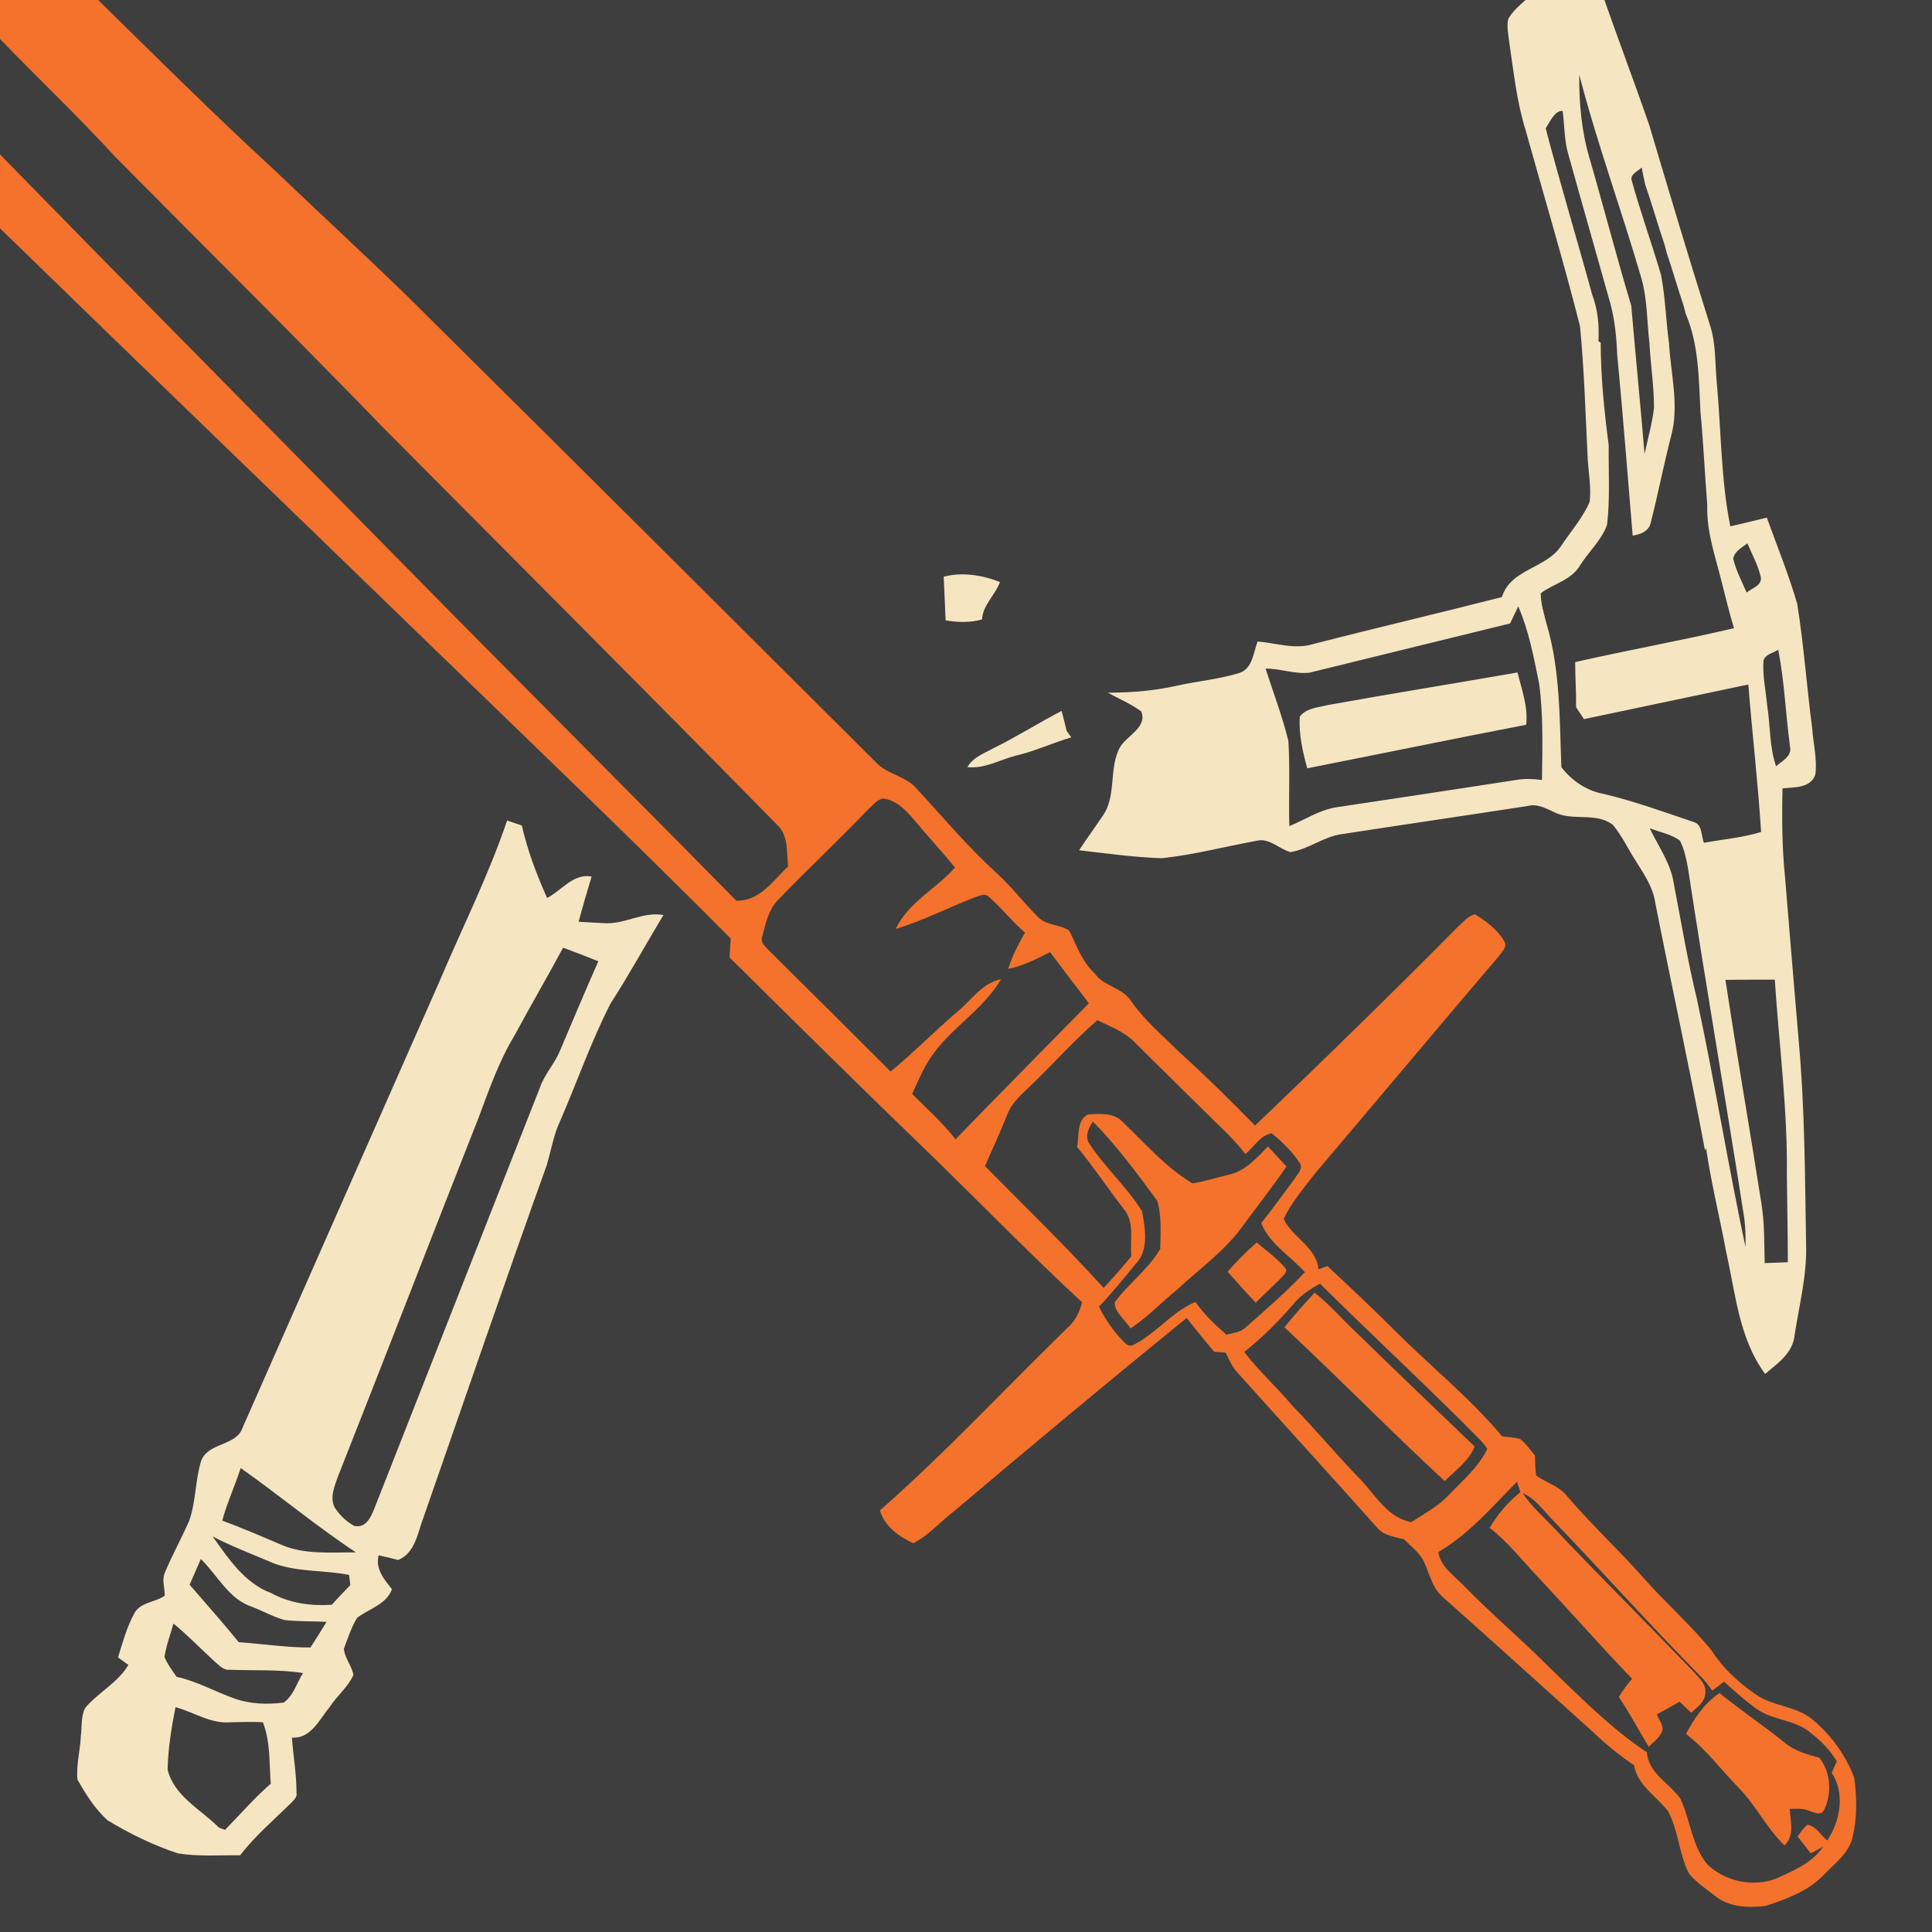 <?xml version="1.0" encoding="UTF-8" standalone="no"?>
<svg
   xmlns:dc="http://purl.org/dc/elements/1.1/"
   xmlns:cc="http://creativecommons.org/ns#"
   xmlns:rdf="http://www.w3.org/1999/02/22-rdf-syntax-ns#"
   xmlns:svg="http://www.w3.org/2000/svg"
   xmlns="http://www.w3.org/2000/svg"
   xmlns:sodipodi="http://sodipodi.sourceforge.net/DTD/sodipodi-0.dtd"
   xmlns:inkscape="http://www.inkscape.org/namespaces/inkscape"
   width="1280"
   height="1280"
   viewBox="0 0 1024 1024"
   version="1.1"
   id="svg2"
   inkscape:version="0.48.1 "
   sodipodi:docname="decapitate_equalizer.svg">
  <defs
     id="defs62" />
  <sodipodi:namedview
     pagecolor="#ffffff"
     bordercolor="#666666"
     borderopacity="1"
     objecttolerance="10"
     gridtolerance="10"
     guidetolerance="10"
     inkscape:pageopacity="0"
     inkscape:pageshadow="2"
     inkscape:window-width="1920"
     inkscape:window-height="1018"
     id="namedview60"
     showgrid="false"
     inkscape:snap-page="true"
     fit-margin-top="0"
     fit-margin-left="0"
     fit-margin-right="0"
     fit-margin-bottom="0"
     inkscape:zoom="0.34029514"
     inkscape:cx="-396.18084"
     inkscape:cy="1015.526"
     inkscape:window-x="-8"
     inkscape:window-y="-8"
     inkscape:window-maximized="1"
     inkscape:current-layer="svg2" />
  <rect
     style="fill:#3e3e3e;fill-opacity:1;fill-rule:nonzero;stroke:none"
     id="rect3041"
     width="1024"
     height="1024"
     x="0"
     y="0" />
  <path
     style="fill:#f4722b"
     d="M 0 0 L 0 25.812 C 25.25 51.987 51.675 76.987 76.25 103.812 C 136.375 164.512 197.081 224.675 256.531 286 C 342.981 372.95 429.669 459.712 515.594 547.188 C 522.469 554.362 521.1 564.994 522.125 574.094 C 512 583.419 503.363 597.263 487.812 596.688 C 423.812 531.688 359.294 467.212 295.219 402.312 C 196.869 302.262 98 202.688 0 102.312 L 0 151.281 C 95.2 243.981 191 336.075 286.375 428.625 C 352.55 492.75 419.175 556.438 484.125 621.812 C 483.85 625.962 483.562 630.138 483.312 634.312 C 528.538 679.062 573.775 723.812 619.625 767.938 C 652.025 799.587 683.663 832.038 716.938 862.812 C 715.263 869.212 712.331 875.288 707.281 879.688 C 665.806 919.962 626.5 962.525 583 1000.625 C 585.85 1011.075 595.663 1018.138 605.062 1022.438 C 615.612 1017.013 623.513 1007.625 632.938 1000.5 C 683.638 957.6 734.663 915.062 786.188 873.188 C 792.163 880.737 798.212 888.244 804.438 895.594 C 806.962 895.769 809.506 895.987 812.031 896.188 C 814.106 900.462 816.025 904.888 819.125 908.562 C 850.15 943.237 881.638 977.538 912.562 1012.312 C 916.962 1017.462 924.013 1018.188 930.188 1019.812 C 934.688 1024.237 939.825 1028.263 943 1033.812 C 947.075 1042.213 948.737 1052.25 956.312 1058.5 C 989.438 1087.875 1022.263 1117.688 1055.188 1147.312 C 1063.662 1155.487 1072.818 1162.9 1082.594 1169.5 C 1084.944 1182.975 1097.338 1189.888 1105.062 1199.938 C 1112.138 1212.812 1112.263 1228.319 1119.062 1241.344 C 1123.838 1247.119 1130.168 1251.388 1136.094 1255.938 C 1145.318 1263.662 1158.506 1264.188 1169.906 1262.688 C 1183.957 1258.062 1198.606 1252.688 1208.906 1241.562 C 1215.906 1234.237 1224.975 1227.675 1227.375 1217.25 C 1230.475 1204.375 1230.269 1190.769 1228.469 1177.719 C 1222.743 1162.769 1213.057 1149.25 1200.656 1139.125 C 1189.682 1130.025 1174 1130.582 1162.625 1122.156 C 1151.475 1114.381 1141.375 1105.088 1134 1093.562 C 1120.225 1076.562 1103.638 1062.15 1089.188 1045.75 C 1072.812 1027.1 1054.457 1010.331 1038.406 991.406 C 1033.182 984.556 1024.475 982.444 1017.75 977.594 C 1017.1 973.194 1017.062 968.744 1016.938 964.344 C 1013.837 960.494 1010.975 956.312 1007 953.312 C 1003.125 952.288 999.119 952.1 995.219 951.625 C 974.094 926.4 948.306 905.644 925.031 882.469 C 910.181 867.594 894.837 853.163 879.438 838.812 L 873.562 840.938 C 872.013 825.987 856.138 819.837 850.438 807.562 C 855.862 796.288 864.181 786.688 871.781 776.812 C 912.381 728.987 952.644 680.844 993.344 633.094 C 995.294 630.219 998.931 627.138 996.531 623.438 C 992.081 615.788 984.594 610.319 977.219 605.719 C 972.669 606.869 969.538 610.725 966.188 613.75 C 921.938 658.4 876.95 702.319 831.5 745.719 C 815.075 728.894 798.3 712.4 780.875 696.625 C 770 685.85 758.125 675.894 749.375 663.219 C 743.625 654.219 731.194 653.525 725.094 644.75 C 716.819 637.075 713.3 626.337 708.375 616.562 C 702.05 612.212 692.956 613.319 687.531 607.344 C 677.931 597.794 669.75 586.862 659.625 577.812 C 640.85 560.737 624.625 541.2 607.375 522.625 C 600.2 513.925 587.6 513.219 580.125 504.844 C 477.075 402.069 373.887 299.413 270.562 196.938 C 241.012 168.188 210.675 140.287 180.875 111.812 C 141.4 75.463 103.312 37.65 65.062 0 L 0 0 z M 584.906 529 C 594.656 530.15 601.3 538.038 607.25 545.062 C 615.5 555.163 624.587 564.562 632.688 574.812 C 620.138 588.888 601.831 597.837 593.406 615.438 C 611.256 610.112 627.856 601.5 645.156 594.75 C 648.481 593.85 652.625 591.119 655.5 594.469 C 663.75 601.844 670.688 610.606 679.062 617.906 C 674.763 625.606 670.519 633.438 667.969 641.938 C 677.819 639.913 686.819 635.312 695.719 630.812 C 704.244 642.138 712.756 653.462 721.406 664.688 C 691.931 694.688 662.337 724.612 633.062 754.812 C 624.562 743.788 614.087 734.55 604.312 724.75 C 607.962 716.725 611.444 708.581 616.219 701.156 C 629.219 681.406 651.288 669.331 663.188 648.781 C 650.938 651.131 643.8 662.375 634.75 669.875 C 619.55 682.9 605.487 697.163 590.062 709.938 C 562.938 682.862 535.812 655.788 508.562 628.812 C 506.337 626.487 503.356 623.638 505.156 620.062 C 507.231 611.538 509.325 602.312 515.75 595.938 C 534.975 575.888 555.356 556.975 574.531 536.875 C 577.756 534.025 580.531 530.05 584.906 529 z M 727.031 675.875 C 735.656 680.125 745.05 683.581 751.875 690.656 C 769.4 708.156 787.15 725.425 804.75 742.875 C 811.9 749.7 819.038 756.663 825.062 764.562 C 830.888 760.087 834.862 752.069 842.562 750.844 C 849.712 756.644 856.362 763.269 861.438 770.969 C 863.138 774.544 859.719 777.638 858.094 780.438 C 850.594 790.413 843.444 800.612 835.594 810.312 C 841.169 824.288 854.856 832.019 864.531 842.844 C 852.131 856.069 838.35 867.9 824.75 879.875 C 821.45 882.925 816.694 883.062 812.594 884.312 C 805.119 877.688 797.688 870.913 792.062 862.562 C 776.112 869.163 765.562 884.087 750.062 891.438 C 746.163 892.237 744.112 888.144 741.688 885.969 C 736.288 879.794 731.688 872.981 728.062 865.656 C 736.788 856.781 744.456 846.956 752.406 837.406 C 761.406 828.281 758.612 813.913 756.688 802.562 C 746.763 786.487 732.281 773.75 721.906 758 C 718.406 753.175 721.188 747.394 724.062 743.094 C 739.962 759.144 753.344 777.438 766.719 795.562 C 769.694 805.737 768.888 816.856 768.688 827.406 C 760.862 840.981 747.65 850.344 738.5 862.844 C 738.375 869.519 745.625 874.556 749 880.156 C 760.1 872.781 769.263 863.062 779.562 854.688 C 794.237 840.987 810.962 829.2 822.938 812.875 C 832.663 799.475 842.987 786.519 852.312 772.844 C 848.212 768.419 844.138 763.987 840.062 759.562 C 832.663 766.962 825.362 775.656 814.688 778.156 C 806.462 780.006 798.419 782.663 790.094 784.062 C 772.369 773.413 758.737 757.612 743.938 743.438 C 738.163 737.087 728.494 737.781 720.719 738.406 C 713.144 742.206 715.112 752.769 713.562 759.844 C 724.487 773.044 733.962 787.356 744.438 800.906 C 751.913 809.606 748.556 821.894 749.531 832.344 C 743.631 839.494 737.538 846.531 731.188 853.281 C 705.962 825.456 678.962 799.288 652.562 772.562 C 657.737 760.962 662.913 749.406 667.688 737.656 C 670.862 729.756 677.706 724.413 683.531 718.562 C 698.156 704.487 711.706 689.225 727.031 675.875 z M 874.562 850.5 C 909.688 885.35 946.087 918.931 980.812 954.156 C 982.487 955.956 984.031 957.862 985.406 959.938 C 979.581 971.913 969.206 980.712 960.156 990.188 C 953.031 997.837 943.737 1002.806 935.062 1008.406 C 919.013 1005.631 911.087 990 900.562 979.375 C 885.337 963.725 871.456 946.85 856.156 931.25 C 845.981 919.025 833.95 908.438 824.375 895.688 C 836.2 886.288 846.925 875.638 856.75 864.188 C 861.55 858.288 867.888 854.025 874.562 850.5 z M 1005.062 981.594 C 1005.788 983.919 1006.531 986.244 1007.281 988.594 C 999.081 995.144 992.281 1003.25 986.906 1012.25 C 998.781 1021.35 1007.994 1033.237 1018.219 1044.062 C 1039.419 1066.638 1059.862 1089.931 1081.312 1112.281 C 1078.037 1116.006 1075.1 1120.025 1072.5 1124.25 C 1079.65 1134.9 1085.638 1146.306 1092.312 1157.281 C 1095.188 1154.406 1098.794 1151.963 1100.594 1148.188 C 1103.319 1143.938 1098.969 1139.787 1097.719 1135.812 C 1102.769 1133.088 1107.775 1130.281 1112.75 1127.406 C 1115.325 1129.881 1117.9 1132.312 1120.5 1134.812 C 1124.125 1131.213 1129.275 1128.013 1129.75 1122.438 C 1131.025 1115.787 1125.237 1111.388 1121.438 1106.938 C 1090.662 1074.963 1059.188 1043.688 1028.688 1011.438 C 1021.812 1004.263 1014.288 997.569 1008.812 989.219 C 1016.513 992.519 1021.519 999.419 1027.094 1005.344 C 1060.669 1040.344 1093.075 1076.481 1127.125 1111.031 C 1129.85 1113.781 1132.088 1116.938 1134.438 1120.062 C 1137.037 1118.088 1139.619 1116.131 1142.219 1114.156 C 1149.494 1120.631 1156.694 1127.263 1164.719 1132.812 C 1175.444 1139.912 1189.675 1139.531 1199.625 1148.031 C 1206.425 1153.281 1212.463 1159.531 1216.938 1166.906 C 1216.088 1168.806 1214.381 1172.631 1213.531 1174.531 C 1222.556 1187.956 1219.213 1206.631 1210.562 1219.406 C 1206.287 1215.931 1203.175 1209.656 1197.375 1208.906 C 1194.85 1211.181 1192.906 1213.987 1190.906 1216.688 C 1193.831 1220.388 1196.763 1224.125 1199.688 1227.875 C 1202.362 1226.4 1205.088 1224.956 1207.812 1223.531 C 1200.562 1234.306 1188.263 1239.306 1176.938 1244.531 C 1161.713 1250.456 1143.713 1246.688 1131.688 1235.812 C 1120.912 1223.362 1120 1205.994 1113.25 1191.594 C 1105.875 1181.244 1092.162 1174.931 1091.062 1160.906 C 1066.938 1144.831 1046.55 1123.994 1025.75 1103.969 C 1007.475 1085.644 987.7 1068.931 969.625 1050.406 C 963.275 1043.681 954.413 1038.131 952.938 1028.281 C 973.212 1016.431 988.763 998.194 1005.062 981.594 z "
     transform="scale(0.8,0.8)"
     id="path4" />
  <path
     style="fill:#f5e5c1"
     d="M 1010.719 0 C 1006.418 3.75 1002.038 7.631 999.188 12.656 C 998.212 17.606 999.269 22.644 999.844 27.594 C 1002.819 47.194 1004.769 67.1 1010.719 86.125 C 1022.793 129.475 1035.737 172.588 1046.812 216.188 C 1049.638 245.662 1050.463 275.363 1051.938 304.938 C 1052.612 314.113 1054.237 323.331 1053.188 332.531 C 1048.537 343.156 1040.713 352.081 1034.312 361.656 C 1024.338 376.781 1000.862 376.812 995.062 395.562 C 953.388 406.238 911.5 416 869.875 426.75 C 857.75 430.475 845.362 425.975 833.188 425 C 830.362 432.325 829.944 442.731 821.344 445.781 C 807.969 450.006 793.869 451.137 780.219 454.188 C 765.044 457.613 749.525 458.938 734 458.938 C 741.375 463.012 749.263 466.288 756.062 471.312 C 760.438 481.613 746.837 487.231 742.188 494.781 C 734.263 508.681 740.081 527.169 730.531 540.594 C 725.431 548.219 719.938 555.612 714.938 563.312 C 733.163 565.462 751.469 567.994 769.844 568.594 C 790.994 566.294 811.7 560.856 832.625 557.031 C 841 554.931 847.381 562.556 855.031 564.531 C 867.181 562.606 877.144 554.062 889.469 552.562 C 930.394 546.263 971.388 540.269 1012.312 533.969 C 1018.538 532.319 1024.182 535.587 1029.656 538.062 C 1041.782 544.337 1057.237 537.769 1068.562 546.469 C 1074.862 554.019 1078.912 563.138 1084.312 571.312 C 1089.463 579.538 1095.088 587.856 1096.562 597.656 C 1107.338 652.531 1119.344 707.15 1129.594 762.125 L 1130.312 760.594 C 1133.688 783.869 1139.418 806.75 1143.719 829.875 C 1149.894 857.25 1152.162 886.9 1169.438 910.25 C 1177.588 903.45 1187.781 896.431 1188.906 884.906 C 1191.932 865.031 1197.168 845.312 1196.594 825.062 C 1195.818 779.987 1195.793 734.862 1191.719 689.938 C 1188.644 653.788 1185.632 617.612 1182.656 581.438 C 1180.632 561.788 1180.493 542.038 1180.969 522.312 C 1188.693 521.513 1199.618 522.306 1202.719 513.156 C 1204.043 502.906 1201.3 492.631 1200.625 482.406 C 1196.975 454.956 1195.088 427.262 1190.688 399.938 C 1185.037 380.613 1177.388 361.887 1170.562 342.938 C 1162.487 344.887 1154.45 346.919 1146.375 348.719 C 1140.175 317.919 1140.362 286.363 1137.562 255.188 C 1136.138 241.863 1137.118 228.119 1132.844 215.219 C 1118.969 171.169 1105.743 126.9 1092.594 82.625 C 1083.019 54.975 1072.644 27.625 1062.969 0 L 1010.719 0 z M 1046.312 49.562 C 1057.987 94.588 1074.062 138.381 1087.062 183.031 C 1091.537 197.431 1091.037 212.681 1092.812 227.531 C 1093.562 241.731 1095.819 255.838 1095.844 270.062 C 1094.619 280.462 1091.737 290.556 1089.562 300.781 C 1086.812 268.006 1083.6 235.281 1080.75 202.531 C 1071.025 170.231 1062.588 137.525 1053.188 105.125 C 1047.812 87.15 1046.112 68.263 1046.312 49.562 z M 1034.344 73.5 C 1034.644 73.474 1034.971 73.492 1035.281 73.531 C 1036.632 83.256 1036.263 93.213 1039.188 102.688 C 1048.213 135.262 1057.588 167.762 1066.688 200.312 C 1069.862 211.562 1070.938 223.287 1071.438 234.938 C 1075.263 274.887 1078.338 314.875 1081.688 354.875 C 1086.612 354.075 1092.213 352.137 1093.562 346.688 C 1098.412 327.663 1102.156 308.4 1107.031 289.375 C 1112.757 268.95 1106.9 247.869 1105.75 227.219 C 1103.7 212.219 1103.344 196.994 1100.469 182.094 C 1094.368 161.319 1086.963 140.912 1081.188 120.062 C 1079.487 115.412 1085.057 113.619 1087.656 110.969 C 1088.406 114.819 1089.162 118.675 1090.062 122.5 C 1094.662 135.725 1098.388 149.219 1102.938 162.469 C 1103.263 163.819 1103.987 166.494 1104.312 167.844 C 1108.263 179.294 1111.507 190.963 1115.406 202.438 L 1116.812 207.844 C 1125.562 228.294 1125.469 250.831 1126.594 272.656 C 1128.543 293.406 1129.5 314.194 1131.125 334.969 C 1130.525 352.294 1136.519 368.738 1140.594 385.312 C 1143.219 395.637 1145.713 405.988 1148.812 416.188 C 1113.912 424.413 1078.568 430.681 1043.594 438.656 C 1043.568 448.606 1044.362 458.562 1044.188 468.562 C 1045.912 471.188 1047.656 473.788 1049.406 476.438 C 1085.707 468.812 1122.013 461.175 1158.312 453.5 C 1160.888 486.1 1164.707 518.594 1166.781 551.219 C 1154.432 555.019 1141.531 556.025 1128.906 558.375 C 1126.957 553.9 1128.019 546.756 1122.594 544.781 C 1102.693 538.031 1082.888 530.844 1062.438 525.969 C 1051.213 523.944 1041.287 517.231 1034.438 508.281 C 1033.213 476.406 1033.807 443.812 1024.531 412.938 C 1022.857 406.413 1020.825 399.837 1020.75 393.062 C 1029.325 386.637 1041.257 384.312 1046.906 374.438 C 1052.606 365.387 1061.118 357.887 1064.719 347.688 C 1066.769 330.288 1065.612 312.65 1065.812 295.125 C 1062.862 272.525 1060.55 249.787 1060.5 226.938 C 1060.125 226.738 1059.375 226.287 1059 226.062 C 1059.6 215.537 1058.588 204.963 1054.812 195.062 C 1044.787 158.338 1033.688 121.856 1024.062 85.031 C 1026.523 81.211 1029.836 73.884 1034.344 73.5 z M 1157.688 359.938 C 1160.787 367.363 1164.868 374.55 1166.594 382.5 C 1167.368 388.05 1160.513 389.738 1157.188 392.562 C 1154.013 385.212 1150.162 378.05 1148.312 370.25 C 1148.987 365.15 1154.188 362.887 1157.688 359.938 z M 1005.875 401.75 C 1012.9 417.975 1016.188 435.5 1019.688 452.75 C 1022.562 473.95 1021.869 495.425 1021.594 516.75 C 1016.119 516.025 1010.575 515.781 1005.125 516.656 C 965.025 522.881 924.906 528.888 884.781 534.938 C 873.831 536.862 864.369 543.163 854.219 547.312 C 853.669 528.538 854.744 509.688 853.594 490.938 C 849.644 474.637 843.594 458.944 838.469 442.969 C 848.219 442.894 857.737 446.738 867.438 445.688 C 911.737 434.712 956.144 424.012 1000.469 413.062 C 1002.269 409.288 1004.075 405.5 1005.875 401.75 z M 1178.125 430.469 C 1182.275 451.719 1183.068 473.481 1185.969 494.906 C 1187.243 501.106 1180.463 504.306 1176.688 507.656 C 1172.213 494.781 1172.963 480.856 1170.812 467.531 C 1169.938 457.556 1167.6 447.587 1168.375 437.562 C 1169.7 433.363 1174.875 432.644 1178.125 430.469 z M 1093 548.75 C 1099.65 551.35 1107.119 552.606 1112.969 556.906 C 1115.869 562.531 1117.188 568.862 1118.312 575.062 C 1130.112 652.562 1143.581 729.806 1155.656 807.281 C 1156.456 813.506 1156.581 819.825 1156.406 826.125 C 1144.881 771.675 1135.963 716.638 1124.312 662.188 C 1118.138 636.788 1113.862 611.031 1108.938 585.406 C 1106.963 571.931 1098.7 560.775 1093 548.75 z M 1159.5 649.062 C 1164.953 649.038 1170.394 649.038 1175.844 649.062 C 1178.669 691.938 1184.319 734.663 1183.844 777.688 C 1184.019 797.212 1184.45 816.725 1184.5 836.25 C 1179.375 836.425 1174.256 836.644 1169.156 836.844 C 1168.781 823.694 1169.125 810.469 1167 797.469 C 1159.275 747.994 1150.656 698.688 1143.156 649.188 C 1148.594 649.138 1154.047 649.087 1159.5 649.062 z "
     transform="scale(0.8,0.8)"
     id="path8" />
  <path
     d="m 500.18,305.66 c 9.88,-2.58 20.44,-0.86 29.82,2.84 -2.52,6.94 -9.08,12.08 -9.5,19.82 -6.32,1.76 -12.9,1.58 -19.3,0.46 -0.36,-7.7 -0.64,-15.42 -1.02,-23.12 z"
     id="path18"
     inkscape:connector-curvature="0"
     style="fill:#f5e5c1" />
  <path
     d="m 703.8,373.68 c 33.46,-6.02 67.02,-11.44 100.5,-17.26 2.28,9.1 5.64,18.18 4.62,27.72 -38.72,7.46 -77.36,15.42 -116.04,23.08 -2.48,-8.86 -4.52,-18.1 -4,-27.36 3.4,-4.62 9.82,-4.84 14.92,-6.18 z"
     id="path24"
     inkscape:connector-curvature="0"
     style="fill:#f5e5c1" />
  <path
     d="m 526.64,396.52 c 12.3,-6.06 23.9,-13.4 36.04,-19.74 0.98,3.5 1.78,7.08 2.66,10.62 0.84,1.14 1.66,2.28 2.48,3.42 -9.92,2.9 -19.32,7.36 -29.4,9.7 -8.54,2.16 -16.6,7.1 -25.7,6.06 3,-5.26 8.92,-7.28 13.92,-10.06 z"
     id="path26"
     inkscape:connector-curvature="0"
     style="fill:#f5e5c1" />
  <path
     style="fill:#f5e5c1"
     d="M 335.969 543.625 C 323.369 580.875 305.556 616.019 290.281 652.219 C 247.131 749.919 203.981 847.688 160.906 945.438 C 156.856 958.413 137.688 955.294 133.188 968.094 C 129.262 980.994 129.856 994.943 125.281 1007.719 C 120.156 1019.319 114 1030.457 109.125 1042.156 C 107.125 1046.957 109.256 1052.162 109.156 1057.188 C 102.931 1061.688 93.244 1061.293 89.094 1068.719 C 84.044 1077.894 81.287 1088.112 78.188 1098.062 C 80.487 1099.713 82.763 1101.388 85.062 1103.062 C 78.062 1114.938 65.106 1121.237 56.406 1131.562 C 53.556 1137.263 54.337 1143.912 53.562 1150.062 C 53.188 1159.713 50.362 1169.325 51.312 1179 C 56.812 1188.675 62.925 1198.475 71.25 1206 C 85.95 1214.875 101.525 1222.531 117.875 1227.906 C 131.475 1230.132 145.338 1229.013 159.062 1229.188 C 168.838 1216.537 181.006 1206.094 192.406 1194.969 C 194.256 1192.894 197.137 1190.875 196.438 1187.625 C 196.463 1175.425 194.306 1163.368 193.406 1151.219 C 205.981 1152.094 211.537 1139.243 218.312 1131.094 C 223.113 1123.594 230.556 1117.838 234.156 1109.688 C 233.031 1103.588 228.412 1098.6 227.812 1092.375 C 230.412 1085.425 232.75 1078.188 236.625 1071.812 C 244.575 1065.763 255.838 1063.175 259.688 1052.875 C 254.488 1046.375 248.569 1039.438 250.844 1030.438 C 255.169 1031.338 259.512 1032.356 263.812 1033.531 C 275.238 1028.757 276.669 1015.481 280.594 1005.281 C 307.719 927.557 334.331 849.631 362.156 772.156 C 365.106 762.431 366.644 752.275 370.969 743 C 382.294 717 391.581 690.062 404.531 664.812 C 416.881 645.712 427.781 625.725 439.531 606.25 C 425.831 603.725 413.512 612.719 399.938 611.594 C 394.387 611.369 388.863 610.962 383.312 610.688 C 386.062 600.663 388.919 590.644 391.969 580.719 C 379.719 578.519 372.244 589.906 362.469 594.906 C 355.544 579.456 349.45 563.487 345.75 546.938 C 342.475 545.837 339.219 544.75 335.969 543.625 z M 373.062 627.875 C 380.913 630.75 388.656 633.775 396.406 636.875 C 387.681 656.65 379.269 676.575 370.844 696.5 C 367.294 704.925 360.775 711.744 357.75 720.469 C 321.425 812.894 285.012 905.294 248.688 997.719 C 246.312 1003.819 243 1012.888 234.625 1010.938 C 229.4 1008.038 224.912 1003.712 221.688 998.688 C 218.438 992.087 221.562 984.819 223.812 978.469 C 255.188 899.144 285.863 819.544 317.188 740.219 C 324.113 721.719 330.637 702.888 340.938 685.938 C 351.413 666.438 362.613 647.375 373.062 627.875 z M 159.469 972.625 C 185.269 990.775 209.494 1011.1 235.844 1028.5 C 218.969 1028.375 201.113 1030.225 185.312 1023 C 172.713 1017.6 160.1 1012.212 147.25 1007.438 C 150.45 995.538 155.694 984.325 159.469 972.625 z M 140.875 1017.906 C 152.825 1024.206 165.488 1029.037 177.938 1034.312 C 194.662 1041.963 213.606 1039.862 231.281 1043.438 C 231.481 1045.138 231.869 1048.481 232.094 1050.156 C 227.944 1054.457 223.838 1058.763 219.812 1063.188 C 205.988 1064.138 191.938 1062.193 179.688 1055.469 C 162.037 1048.869 151.3 1032.581 140.875 1017.906 z M 133.062 1032.875 C 144.188 1043.675 151.537 1059.6 167.188 1064.625 C 174.363 1067.45 181.137 1071.263 188.562 1073.312 C 197.787 1074.438 207.094 1073.981 216.344 1074.531 C 212.869 1080.231 209.312 1085.9 205.688 1091.5 C 189.762 1091.6 174.037 1089.05 158.188 1088 C 147.662 1075.025 136.5 1062.581 125.625 1049.906 C 128.1 1044.231 130.613 1038.55 133.062 1032.875 z M 114.938 1075.656 C 124.412 1083.456 132.938 1092.263 141.938 1100.562 C 144.963 1103.013 147.812 1106.725 152.188 1106.25 C 168.363 1106.925 184.669 1105.912 200.719 1108.438 C 196.644 1114.938 194.488 1123.425 187.938 1128 C 176.988 1129.4 165.537 1129.019 155.062 1125.219 C 142.287 1120.669 130.35 1113.812 117 1110.938 C 114.075 1106.688 110.919 1102.519 108.969 1097.719 C 110.144 1090.169 112.862 1082.981 114.938 1075.656 z M 116.281 1131.062 C 128.381 1134.312 139.512 1142.138 152.438 1141.062 C 159.688 1140.987 166.963 1140.494 174.188 1141.094 C 179.262 1153.994 178.281 1168.144 179.406 1181.719 C 168.581 1191.169 159.119 1202.069 149.094 1212.344 C 148.094 1211.969 146.062 1211.219 145.062 1210.844 C 133.113 1198.769 115.406 1190.138 111.031 1172.438 C 111.356 1158.537 113.556 1144.688 116.281 1131.062 z "
     transform="scale(0.8,0.8)"
     id="path30" />
  <path
     d="m 650.68,674.04 c 4.74,-5.54 9.94,-10.66 15.38,-15.5 5.28,4.5 11.08,8.56 15.52,13.96 0.76,2.46 -2.16,3.94 -3.36,5.68 -4.18,4.12 -8.52,8.08 -12.62,12.28 -5.14,-5.34 -10.04,-10.86 -14.92,-16.42 z"
     id="path40"
     inkscape:connector-curvature="0"
     style="fill:#f4722b" />
  <path
     d="m 696.76,685.18 c 7.88,6.1 14.32,13.72 21.56,20.52 20.94,20.48 42.16,40.74 63.3,61 -3.1,7.66 -10.22,12.62 -15.9,18.3 -28.8,-26.66 -56.26,-54.74 -84.96,-81.5 5.02,-6.38 10.54,-12.32 16,-18.32 z"
     id="path44"
     inkscape:connector-curvature="0"
     style="fill:#f4722b" />
  <path
     d="m 893.62,919.02 c 4.32,-8.28 9.9,-16.38 17.74,-21.66 11.36,9.2 23.48,17.36 34.88,26.5 5.14,4.28 11.7,6.04 18.04,7.76 6.12,7.76 6.72,18.68 2.66,27.46 -1.78,3.68 -5.68,1.42 -8.44,0.56 -3.14,-1.38 -6.62,-0.86 -9.94,-0.86 0.44,6.64 2.72,14.04 -2.72,19.36 -9.28,-8.96 -14.96,-20.8 -23.86,-30.08 -9.48,-9.66 -17.56,-20.74 -28.36,-29.04 z"
     id="path56"
     inkscape:connector-curvature="0"
     style="fill:#f4722b" />
</svg>
